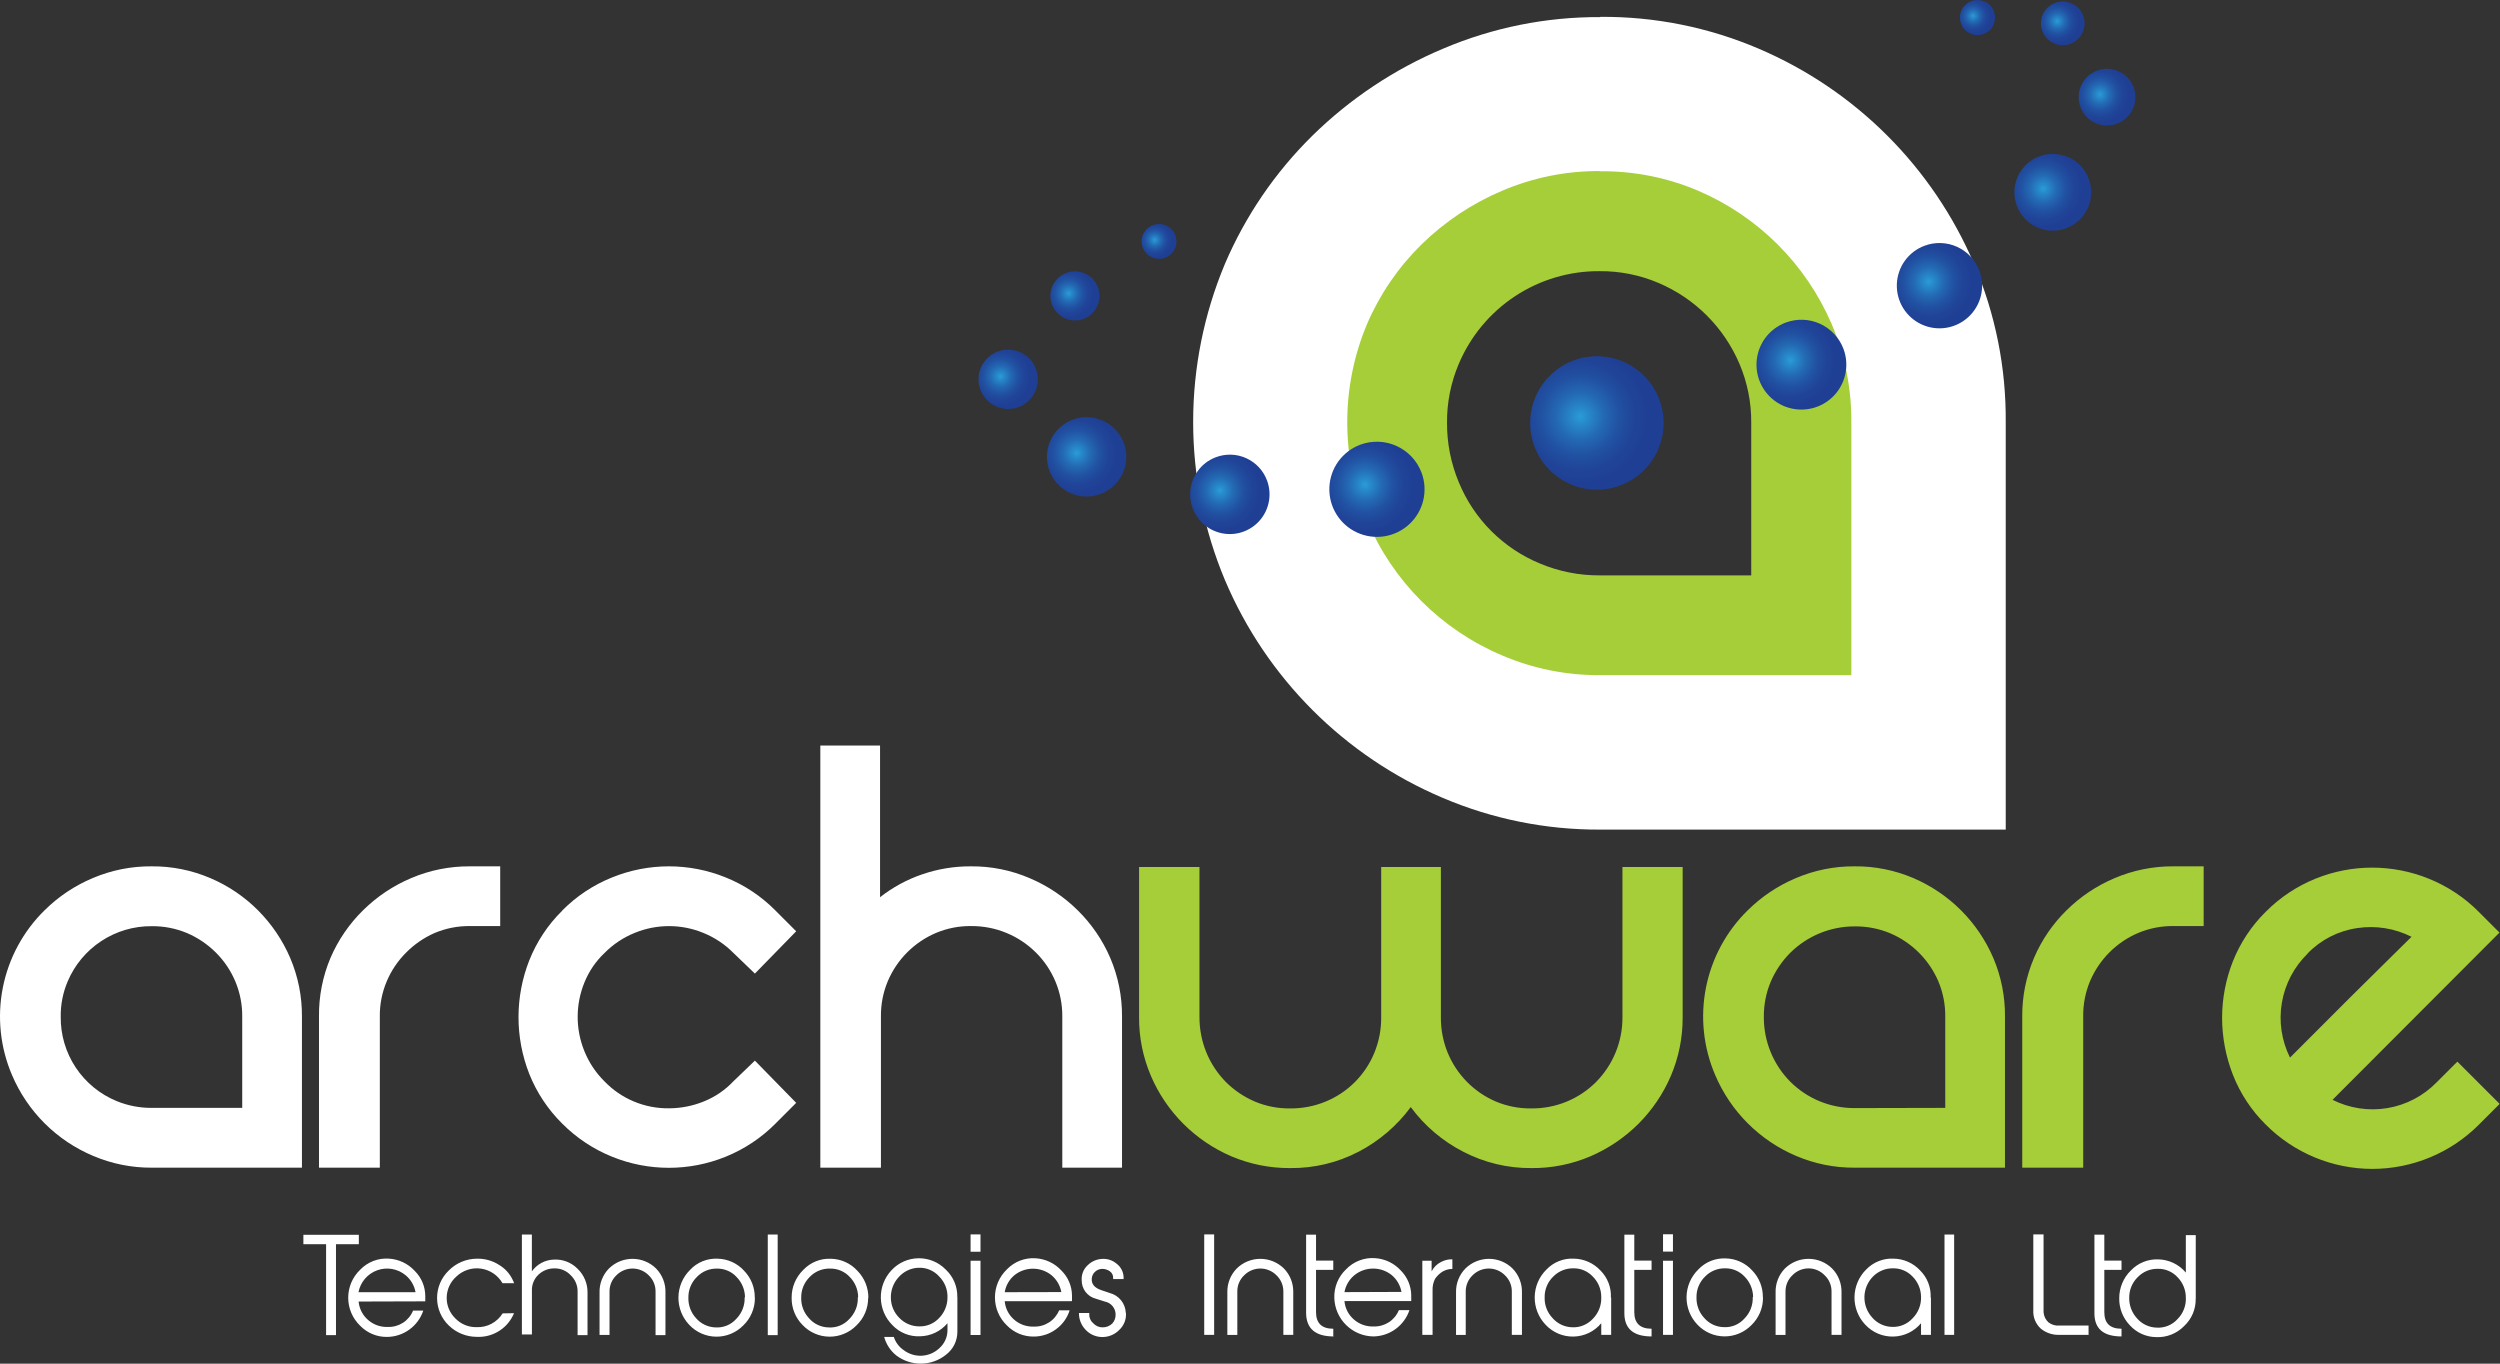 <svg width="99" height="54" viewBox="0 0 99 54" fill="none" xmlns="http://www.w3.org/2000/svg">
<rect x="0" y="0" width="99" height="54" fill="#333333" stroke="none"/>
<path fill-rule="evenodd" clip-rule="evenodd" d="M6.004 34.307C6.802 34.3 7.593 34.459 8.328 34.773C9.033 35.072 9.674 35.505 10.216 36.048C10.756 36.59 11.189 37.229 11.491 37.933C11.805 38.668 11.963 39.46 11.957 40.26V46.24H6.004C5.209 46.244 4.422 46.085 3.691 45.774C2.243 45.166 1.09 44.018 0.476 42.573C0.009 41.482 -0.118 40.275 0.112 39.111C0.342 37.947 0.918 36.879 1.765 36.048C2.313 35.505 2.96 35.072 3.672 34.773C4.409 34.459 5.203 34.3 6.004 34.307V34.307ZM9.592 43.872V40.26C9.597 39.781 9.504 39.306 9.319 38.865C9.139 38.437 8.877 38.048 8.548 37.721C8.22 37.394 7.833 37.132 7.407 36.95C6.965 36.765 6.491 36.672 6.012 36.677C5.301 36.67 4.604 36.875 4.011 37.266C3.417 37.656 2.953 38.215 2.677 38.87C2.491 39.311 2.398 39.786 2.405 40.265C2.397 40.978 2.603 41.676 2.997 42.271C3.39 42.865 3.953 43.328 4.612 43.6C5.058 43.784 5.537 43.877 6.02 43.872H9.592ZM19.808 34.307V36.672H18.612C18.134 36.666 17.659 36.759 17.217 36.944C16.794 37.129 16.409 37.392 16.084 37.721C15.755 38.048 15.493 38.437 15.313 38.865C15.127 39.306 15.034 39.781 15.041 40.26V46.24H12.632V40.26C12.622 39.461 12.777 38.669 13.087 37.933C13.391 37.227 13.828 36.587 14.376 36.048C14.925 35.506 15.572 35.073 16.283 34.773C17.014 34.461 17.801 34.303 18.596 34.307H19.808ZM22.26 36.061C22.823 35.491 23.497 35.043 24.241 34.745C25.681 34.161 27.293 34.161 28.734 34.745C29.477 35.043 30.15 35.491 30.712 36.061L31.529 36.879L29.894 38.554L29.044 37.737C28.704 37.393 28.297 37.122 27.848 36.941C26.98 36.585 26.006 36.585 25.137 36.941C24.688 37.122 24.281 37.392 23.941 37.737C23.594 38.064 23.322 38.463 23.143 38.906C22.787 39.779 22.787 40.757 23.143 41.63C23.325 42.079 23.596 42.486 23.941 42.826C24.271 43.168 24.668 43.439 25.106 43.621C25.545 43.804 26.016 43.895 26.491 43.889C26.966 43.888 27.436 43.795 27.875 43.616C28.318 43.438 28.717 43.165 29.044 42.818L29.894 42.001L31.529 43.673L30.712 44.491C30.149 45.059 29.476 45.507 28.734 45.807C27.293 46.391 25.681 46.391 24.241 45.807C23.498 45.507 22.824 45.059 22.26 44.491C21.695 43.932 21.252 43.262 20.958 42.524C20.391 41.081 20.391 39.477 20.958 38.034C21.251 37.295 21.694 36.625 22.26 36.067V36.061ZM38.446 34.307C39.245 34.3 40.036 34.458 40.77 34.773C41.481 35.074 42.128 35.506 42.677 36.048C43.225 36.587 43.662 37.227 43.966 37.933C44.28 38.668 44.438 39.46 44.432 40.26V46.24H42.067V40.26C42.072 39.781 41.979 39.306 41.794 38.865C41.614 38.437 41.352 38.048 41.023 37.721C40.686 37.386 40.286 37.12 39.846 36.94C39.406 36.76 38.935 36.669 38.46 36.672C37.981 36.666 37.506 36.759 37.065 36.944C36.206 37.309 35.523 37.993 35.158 38.851C34.973 39.293 34.88 39.767 34.885 40.246V46.24H32.485V29.523H34.85V35.53C35.349 35.138 35.911 34.832 36.512 34.626C37.131 34.412 37.782 34.304 38.438 34.307H38.446Z" fill="white"/>
<path fill-rule="evenodd" clip-rule="evenodd" d="M66.633 34.334V40.287C66.637 41.081 66.479 41.867 66.17 42.597C65.866 43.309 65.428 43.957 64.881 44.504C64.333 45.05 63.685 45.488 62.974 45.793C62.239 46.105 61.448 46.263 60.65 46.256C59.707 46.265 58.776 46.041 57.939 45.605C57.121 45.185 56.411 44.581 55.866 43.84C55.323 44.577 54.618 45.181 53.806 45.605C52.966 46.044 52.03 46.267 51.082 46.256C50.288 46.26 49.501 46.102 48.769 45.793C48.057 45.489 47.41 45.051 46.862 44.504C46.314 43.957 45.876 43.31 45.573 42.597C45.262 41.867 45.103 41.081 45.107 40.287V34.334H47.499V40.287C47.498 41.246 47.874 42.168 48.548 42.851C48.877 43.178 49.266 43.44 49.693 43.622C50.134 43.807 50.609 43.899 51.087 43.894C51.571 43.898 52.049 43.806 52.496 43.622C52.928 43.444 53.321 43.182 53.652 42.851C53.982 42.52 54.244 42.128 54.422 41.696C54.606 41.249 54.699 40.77 54.695 40.287V34.334H57.059V40.287C57.055 40.77 57.148 41.249 57.332 41.696C57.691 42.562 58.376 43.254 59.239 43.622C59.681 43.807 60.157 43.899 60.637 43.894C61.12 43.898 61.599 43.806 62.045 43.622C62.477 43.443 62.869 43.181 63.2 42.851C63.535 42.513 63.8 42.113 63.98 41.673C64.16 41.233 64.252 40.762 64.249 40.287V34.334H66.633ZM73.444 34.307C74.243 34.3 75.036 34.458 75.771 34.773C77.192 35.381 78.324 36.513 78.934 37.933C79.247 38.668 79.405 39.461 79.397 40.26V46.24H73.436C72.642 46.244 71.856 46.086 71.126 45.774C69.683 45.162 68.534 44.015 67.922 42.573C67.453 41.482 67.326 40.275 67.556 39.111C67.786 37.946 68.362 36.879 69.21 36.048C69.759 35.505 70.406 35.072 71.117 34.773C71.848 34.461 72.634 34.303 73.428 34.307H73.444ZM77.032 43.872V40.26C77.037 39.781 76.945 39.306 76.76 38.865C76.394 38.007 75.71 37.324 74.853 36.958C74.41 36.773 73.934 36.681 73.455 36.685C72.98 36.683 72.508 36.774 72.069 36.954C71.629 37.134 71.228 37.399 70.891 37.734C70.564 38.063 70.303 38.452 70.12 38.878C69.935 39.32 69.843 39.795 69.848 40.273C69.845 40.749 69.937 41.22 70.117 41.66C70.297 42.1 70.562 42.5 70.897 42.837C71.228 43.167 71.62 43.429 72.052 43.608C72.499 43.792 72.978 43.885 73.46 43.88L77.032 43.872ZM87.265 34.307V36.672H86.069C85.59 36.666 85.116 36.759 84.674 36.944C83.816 37.309 83.132 37.993 82.767 38.851C82.582 39.293 82.489 39.767 82.495 40.246V46.24H80.081V40.26C80.074 39.46 80.233 38.668 80.547 37.933C80.849 37.227 81.287 36.586 81.835 36.048C82.384 35.505 83.031 35.072 83.742 34.773C84.474 34.461 85.261 34.303 86.055 34.307H87.265ZM97.31 42.039L98.986 43.714L98.168 44.532C97.615 45.088 96.957 45.53 96.232 45.831C95.507 46.132 94.73 46.288 93.945 46.288C93.16 46.288 92.383 46.132 91.659 45.831C90.934 45.53 90.276 45.088 89.722 44.532C89.154 43.972 88.71 43.297 88.42 42.554C88.141 41.837 87.996 41.075 87.995 40.306C87.996 39.542 88.14 38.785 88.42 38.075C88.713 37.336 89.156 36.666 89.722 36.108C90.286 35.539 90.96 35.091 91.703 34.792C93.14 34.212 94.747 34.214 96.182 34.797C96.925 35.097 97.599 35.544 98.163 36.113L98.98 36.93L92.368 43.553C93.039 43.89 93.8 44.005 94.54 43.881C95.28 43.757 95.962 43.401 96.487 42.864L97.305 42.047L97.31 42.039ZM91.384 37.761C90.846 38.285 90.488 38.966 90.362 39.707C90.236 40.447 90.349 41.209 90.684 41.881L91.654 40.911L93.035 39.529C93.524 39.041 93.993 38.576 94.444 38.135C94.894 37.693 95.245 37.347 95.496 37.097C94.835 36.763 94.087 36.642 93.354 36.751C92.601 36.858 91.905 37.214 91.376 37.761H91.384Z" fill="#A6CE39"/>
<path fill-rule="evenodd" clip-rule="evenodd" d="M14.21 49.269H13.305V52.871H12.913V49.269H12.014V48.899H14.21V49.269ZM16.841 51.533V51.321C16.84 51.136 16.803 50.953 16.731 50.782C16.659 50.611 16.554 50.456 16.422 50.326C16.157 50.038 15.791 49.865 15.4 49.842C15.19 49.827 14.979 49.859 14.782 49.935C14.585 50.012 14.407 50.13 14.261 50.283C14.112 50.426 13.993 50.598 13.912 50.788C13.831 50.979 13.789 51.183 13.789 51.39C13.789 51.597 13.831 51.802 13.912 51.992C13.993 52.183 14.112 52.355 14.261 52.498C14.4 52.641 14.566 52.754 14.749 52.831C14.933 52.907 15.13 52.945 15.329 52.942C15.647 52.939 15.955 52.837 16.212 52.65C16.469 52.464 16.661 52.202 16.762 51.901H16.357C16.276 52.098 16.138 52.265 15.96 52.381C15.781 52.496 15.572 52.554 15.359 52.547C15.074 52.559 14.795 52.462 14.58 52.274C14.363 52.089 14.227 51.826 14.201 51.541L16.841 51.533ZM16.455 51.171C16.408 50.91 16.271 50.674 16.068 50.504C15.914 50.375 15.729 50.288 15.531 50.253C15.334 50.217 15.13 50.234 14.941 50.302C14.752 50.369 14.584 50.485 14.453 50.637C14.322 50.79 14.234 50.974 14.196 51.171H16.455ZM20.356 52.002L20.315 52.092C20.185 52.358 19.98 52.581 19.724 52.731C19.469 52.882 19.175 52.954 18.879 52.939C18.466 52.939 18.069 52.778 17.773 52.49C17.626 52.349 17.509 52.18 17.429 51.992C17.349 51.805 17.308 51.603 17.308 51.4C17.308 51.196 17.349 50.995 17.429 50.807C17.509 50.62 17.626 50.451 17.773 50.31C17.92 50.162 18.094 50.045 18.286 49.965C18.479 49.885 18.685 49.844 18.893 49.844C19.199 49.838 19.501 49.922 19.759 50.087C19.997 50.227 20.188 50.436 20.304 50.686L20.361 50.814H19.898C19.809 50.659 19.686 50.527 19.538 50.426C19.39 50.327 19.221 50.262 19.044 50.237C18.867 50.212 18.687 50.228 18.517 50.284C18.348 50.34 18.193 50.433 18.065 50.558C17.948 50.662 17.855 50.789 17.79 50.931C17.726 51.073 17.691 51.226 17.689 51.382C17.686 51.538 17.716 51.693 17.777 51.837C17.837 51.98 17.927 52.11 18.04 52.217C18.148 52.328 18.278 52.415 18.422 52.473C18.565 52.531 18.719 52.559 18.874 52.555C19.078 52.564 19.282 52.518 19.462 52.422C19.643 52.326 19.796 52.184 19.904 52.01L20.356 52.002ZM23.266 52.871H22.873V51.144C22.874 51.024 22.851 50.905 22.804 50.794C22.757 50.683 22.688 50.584 22.601 50.501C22.519 50.412 22.419 50.342 22.307 50.295C22.196 50.248 22.076 50.226 21.955 50.228C21.719 50.225 21.491 50.316 21.32 50.479C21.236 50.559 21.17 50.655 21.126 50.762C21.081 50.869 21.061 50.984 21.064 51.1V52.846H20.667V48.888H21.062V50.346C21.16 50.207 21.289 50.093 21.439 50.012C21.589 49.931 21.755 49.886 21.925 49.88C22.1 49.869 22.274 49.896 22.437 49.958C22.6 50.021 22.748 50.117 22.871 50.242C22.999 50.365 23.101 50.514 23.169 50.679C23.237 50.843 23.27 51.02 23.266 51.198V52.871ZM26.352 52.871H25.96V51.144C25.961 51.024 25.938 50.905 25.891 50.794C25.844 50.683 25.775 50.584 25.688 50.501C25.604 50.416 25.505 50.349 25.395 50.304C25.285 50.258 25.168 50.234 25.049 50.234C24.93 50.234 24.812 50.258 24.703 50.304C24.593 50.349 24.494 50.416 24.41 50.501C24.323 50.583 24.253 50.683 24.206 50.794C24.159 50.904 24.136 51.024 24.137 51.144V52.863H23.742V51.185C23.737 51.009 23.768 50.834 23.832 50.67C23.896 50.506 23.992 50.357 24.116 50.231C24.364 49.987 24.699 49.85 25.047 49.85C25.396 49.85 25.731 49.987 25.979 50.231C26.102 50.357 26.199 50.506 26.263 50.67C26.327 50.834 26.358 51.009 26.352 51.185V52.863V52.871ZM29.894 51.397C29.896 51.6 29.855 51.802 29.776 51.989C29.697 52.177 29.581 52.346 29.434 52.487C29.294 52.63 29.127 52.743 28.942 52.819C28.758 52.896 28.559 52.934 28.36 52.932C28.16 52.93 27.963 52.888 27.78 52.807C27.597 52.727 27.432 52.611 27.295 52.465C27.014 52.17 26.86 51.776 26.866 51.369C26.872 50.961 27.038 50.572 27.328 50.286C27.467 50.137 27.636 50.021 27.824 49.945C28.012 49.869 28.215 49.834 28.418 49.844C28.614 49.848 28.808 49.892 28.988 49.973C29.167 50.054 29.328 50.17 29.461 50.316C29.599 50.457 29.708 50.624 29.782 50.808C29.855 50.992 29.891 51.188 29.889 51.386L29.894 51.397ZM29.502 51.367C29.497 51.068 29.378 50.783 29.169 50.569C29.072 50.462 28.952 50.378 28.819 50.321C28.686 50.263 28.543 50.235 28.398 50.236C28.249 50.233 28.101 50.26 27.963 50.316C27.825 50.373 27.701 50.458 27.598 50.566C27.489 50.672 27.402 50.8 27.345 50.94C27.286 51.081 27.258 51.231 27.26 51.383C27.251 51.685 27.36 51.979 27.565 52.201C27.661 52.312 27.78 52.403 27.913 52.465C28.046 52.528 28.191 52.562 28.338 52.566C28.491 52.575 28.644 52.549 28.786 52.491C28.927 52.432 29.054 52.342 29.156 52.228C29.266 52.117 29.353 51.983 29.41 51.837C29.467 51.691 29.494 51.535 29.488 51.378L29.502 51.367ZM30.796 52.871H30.404V48.888H30.796V52.871ZM34.379 51.397C34.38 51.601 34.339 51.802 34.259 51.99C34.18 52.177 34.063 52.346 33.915 52.487C33.776 52.63 33.608 52.743 33.424 52.819C33.239 52.896 33.041 52.934 32.841 52.932C32.642 52.93 32.444 52.888 32.261 52.807C32.078 52.727 31.914 52.611 31.777 52.465C31.638 52.324 31.529 52.156 31.456 51.973C31.382 51.789 31.346 51.592 31.349 51.394C31.347 51.188 31.386 50.984 31.465 50.794C31.545 50.604 31.662 50.432 31.809 50.288C31.949 50.141 32.118 50.025 32.306 49.949C32.494 49.872 32.697 49.838 32.899 49.847C33.099 49.85 33.296 49.894 33.478 49.977C33.66 50.059 33.822 50.178 33.956 50.326C34.095 50.468 34.204 50.635 34.278 50.819C34.352 51.003 34.389 51.199 34.387 51.397H34.379ZM33.983 51.367C33.98 51.068 33.861 50.782 33.651 50.569C33.553 50.463 33.435 50.378 33.302 50.321C33.17 50.264 33.027 50.235 32.883 50.236C32.731 50.23 32.58 50.257 32.439 50.313C32.298 50.37 32.171 50.456 32.066 50.566C31.957 50.673 31.871 50.8 31.813 50.94C31.755 51.081 31.726 51.232 31.728 51.383C31.718 51.686 31.829 51.98 32.036 52.201C32.131 52.312 32.249 52.403 32.382 52.465C32.515 52.528 32.66 52.563 32.807 52.566C32.962 52.577 33.117 52.552 33.261 52.494C33.405 52.435 33.534 52.344 33.638 52.228C33.748 52.117 33.834 51.983 33.892 51.837C33.949 51.691 33.975 51.535 33.97 51.378L33.983 51.367ZM37.912 51.367V52.729C37.914 52.908 37.873 53.085 37.794 53.246C37.714 53.406 37.598 53.546 37.454 53.653C37.177 53.873 36.835 53.995 36.481 54C36.127 54.005 35.782 53.892 35.498 53.68C35.262 53.492 35.092 53.233 35.013 52.942H35.395C35.463 53.155 35.601 53.34 35.787 53.465C35.994 53.623 36.251 53.701 36.511 53.686C36.77 53.671 37.016 53.564 37.204 53.383C37.304 53.294 37.384 53.184 37.438 53.062C37.493 52.939 37.52 52.806 37.52 52.672V52.4C37.386 52.559 37.219 52.688 37.031 52.777C36.843 52.866 36.638 52.914 36.43 52.917C36.227 52.926 36.025 52.891 35.837 52.815C35.649 52.739 35.48 52.623 35.34 52.476C35.052 52.189 34.887 51.8 34.881 51.393C34.874 50.986 35.028 50.592 35.308 50.297C35.444 50.15 35.61 50.033 35.793 49.952C35.977 49.871 36.175 49.829 36.375 49.827C36.575 49.825 36.774 49.863 36.959 49.94C37.144 50.017 37.312 50.131 37.452 50.275C37.6 50.414 37.718 50.583 37.797 50.771C37.876 50.959 37.914 51.161 37.909 51.364L37.912 51.367ZM37.52 51.397C37.527 51.24 37.502 51.084 37.445 50.937C37.388 50.791 37.301 50.658 37.19 50.547C37.086 50.431 36.958 50.34 36.814 50.281C36.67 50.221 36.515 50.195 36.359 50.204C36.212 50.21 36.068 50.247 35.936 50.31C35.803 50.374 35.685 50.464 35.588 50.574C35.383 50.796 35.271 51.089 35.278 51.392C35.279 51.541 35.309 51.689 35.368 51.826C35.426 51.964 35.511 52.088 35.618 52.193C35.721 52.3 35.846 52.384 35.983 52.441C36.12 52.499 36.268 52.527 36.416 52.525C36.562 52.527 36.705 52.499 36.839 52.441C36.972 52.384 37.092 52.299 37.19 52.193C37.399 51.98 37.517 51.695 37.52 51.397ZM38.828 49.569H38.435V48.883H38.828V49.569ZM38.828 52.866H38.435V49.926H38.828V52.871V52.866ZM42.416 51.528H39.787C39.811 51.812 39.946 52.075 40.163 52.261C40.379 52.448 40.658 52.546 40.944 52.533C41.157 52.54 41.366 52.481 41.544 52.366C41.722 52.251 41.861 52.084 41.942 51.888H42.358C42.263 52.191 42.072 52.456 41.813 52.642C41.56 52.827 41.255 52.927 40.942 52.928C40.742 52.931 40.544 52.893 40.36 52.817C40.176 52.741 40.01 52.627 39.871 52.484C39.722 52.341 39.603 52.169 39.522 51.978C39.441 51.788 39.4 51.584 39.4 51.377C39.4 51.17 39.441 50.965 39.522 50.775C39.603 50.585 39.722 50.413 39.871 50.269C40.017 50.117 40.194 49.998 40.391 49.922C40.588 49.845 40.799 49.813 41.01 49.828C41.4 49.851 41.767 50.025 42.032 50.313C42.297 50.575 42.448 50.931 42.451 51.304V51.517L42.416 51.528ZM42.029 51.166C41.981 50.904 41.843 50.668 41.639 50.498C41.431 50.331 41.172 50.24 40.905 50.24C40.638 50.24 40.379 50.331 40.171 50.498C39.967 50.669 39.83 50.908 39.787 51.171L42.029 51.166ZM44.587 51.983C44.598 52.111 44.579 52.24 44.532 52.359C44.484 52.479 44.41 52.586 44.315 52.672C44.222 52.766 44.111 52.839 43.987 52.886C43.864 52.933 43.732 52.953 43.601 52.945C43.482 52.938 43.366 52.908 43.259 52.857C43.152 52.806 43.056 52.733 42.977 52.645C42.813 52.469 42.723 52.237 42.726 51.996H43.135V52.095C43.14 52.155 43.157 52.214 43.186 52.268C43.215 52.322 43.254 52.37 43.301 52.408C43.346 52.456 43.4 52.495 43.461 52.522C43.521 52.549 43.586 52.563 43.653 52.563C43.725 52.565 43.796 52.553 43.864 52.528C43.931 52.502 43.993 52.463 44.045 52.413C44.133 52.317 44.181 52.19 44.178 52.059C44.179 51.936 44.136 51.817 44.057 51.722C43.979 51.627 43.869 51.563 43.748 51.541L43.405 51.432C43.24 51.392 43.094 51.297 42.99 51.163C42.887 51.029 42.832 50.864 42.835 50.694C42.828 50.586 42.845 50.477 42.885 50.375C42.925 50.274 42.987 50.183 43.067 50.108C43.224 49.95 43.437 49.858 43.661 49.852C43.866 49.842 44.067 49.912 44.222 50.046C44.302 50.107 44.368 50.185 44.415 50.275C44.462 50.364 44.489 50.463 44.494 50.563V50.651H44.08V50.599C44.081 50.549 44.07 50.499 44.047 50.454C44.024 50.41 43.991 50.371 43.95 50.343C43.861 50.28 43.755 50.247 43.647 50.247C43.539 50.249 43.436 50.292 43.358 50.367C43.282 50.438 43.238 50.536 43.233 50.64C43.22 50.85 43.346 51 43.609 51.089L43.95 51.204C44.125 51.25 44.282 51.351 44.396 51.493C44.509 51.635 44.575 51.809 44.581 51.991L44.587 51.983ZM48.061 52.86H47.687V48.883H48.08V52.86H48.061ZM51.213 52.86H50.821V51.144C50.822 51.024 50.798 50.905 50.751 50.794C50.704 50.683 50.635 50.584 50.548 50.501C50.464 50.416 50.365 50.349 50.255 50.304C50.146 50.258 50.028 50.234 49.909 50.234C49.79 50.234 49.673 50.258 49.563 50.304C49.453 50.349 49.354 50.416 49.27 50.501C49.183 50.583 49.113 50.683 49.066 50.794C49.02 50.904 48.996 51.023 48.998 51.144V52.863H48.603V51.185C48.598 51.009 48.628 50.834 48.692 50.67C48.756 50.506 48.853 50.357 48.976 50.231C49.225 49.987 49.56 49.85 49.909 49.85C50.258 49.85 50.593 49.987 50.842 50.231C50.965 50.357 51.061 50.506 51.125 50.67C51.188 50.834 51.218 51.009 51.213 51.185V52.863V52.86ZM52.812 52.923C52.096 52.923 51.733 52.618 51.722 52.007V48.893H52.115V49.92H52.798V50.288H52.115V51.961C52.115 52.4 52.343 52.618 52.798 52.618V52.945L52.812 52.923ZM55.885 51.522H53.24C53.265 51.807 53.401 52.07 53.618 52.255C53.834 52.443 54.113 52.54 54.398 52.528C54.61 52.535 54.819 52.477 54.998 52.362C55.176 52.246 55.315 52.079 55.395 51.882H55.814C55.713 52.182 55.521 52.444 55.265 52.63C55.009 52.817 54.701 52.919 54.384 52.923C53.98 52.917 53.595 52.755 53.307 52.472C53.019 52.189 52.852 51.806 52.839 51.403C52.831 51.191 52.869 50.979 52.949 50.783C53.03 50.587 53.151 50.41 53.305 50.264C53.451 50.111 53.629 49.993 53.826 49.917C54.022 49.84 54.233 49.808 54.444 49.822C54.835 49.845 55.203 50.019 55.468 50.307C55.732 50.57 55.882 50.926 55.885 51.299V51.511V51.522ZM55.498 51.16C55.451 50.899 55.315 50.663 55.111 50.493C54.903 50.326 54.643 50.235 54.376 50.235C54.109 50.235 53.849 50.326 53.64 50.493C53.431 50.663 53.289 50.903 53.24 51.168L55.498 51.16ZM57.506 50.25C57.345 50.25 57.188 50.303 57.059 50.4C56.97 50.468 56.892 50.55 56.828 50.642C56.757 50.783 56.723 50.94 56.73 51.097V52.86H56.324V49.926H56.692V50.346C56.772 50.187 56.901 50.058 57.059 49.978C57.199 49.901 57.356 49.864 57.514 49.869V50.261L57.506 50.25ZM60.261 52.86H59.868V51.144C59.869 51.024 59.846 50.905 59.799 50.794C59.752 50.683 59.683 50.584 59.596 50.501C59.512 50.416 59.412 50.349 59.302 50.303C59.193 50.258 59.075 50.234 58.956 50.234C58.837 50.234 58.719 50.258 58.609 50.303C58.499 50.349 58.399 50.416 58.315 50.501C58.228 50.584 58.159 50.683 58.112 50.794C58.066 50.905 58.042 51.024 58.043 51.144V52.863H57.659V51.185C57.654 51.009 57.684 50.834 57.748 50.67C57.812 50.506 57.909 50.357 58.032 50.231C58.281 49.987 58.615 49.85 58.964 49.85C59.312 49.85 59.647 49.987 59.895 50.231C60.019 50.357 60.115 50.506 60.179 50.67C60.243 50.834 60.274 51.009 60.269 51.185V52.863L60.261 52.86ZM63.802 51.383V52.86H63.41V52.4C63.276 52.56 63.11 52.691 62.922 52.782C62.734 52.873 62.529 52.923 62.32 52.928C62.111 52.934 61.903 52.894 61.711 52.813C61.518 52.732 61.345 52.61 61.203 52.457C60.922 52.162 60.768 51.768 60.774 51.361C60.78 50.953 60.946 50.564 61.236 50.277C61.375 50.13 61.545 50.015 61.733 49.94C61.921 49.865 62.123 49.831 62.326 49.842C62.524 49.846 62.72 49.889 62.901 49.97C63.082 50.051 63.245 50.168 63.38 50.313C63.519 50.453 63.627 50.62 63.698 50.803C63.769 50.987 63.801 51.184 63.791 51.381L63.802 51.383ZM63.41 51.353C63.409 51.054 63.289 50.767 63.078 50.555C62.98 50.449 62.86 50.365 62.727 50.308C62.594 50.251 62.451 50.223 62.307 50.226C62.158 50.223 62.01 50.251 61.872 50.307C61.734 50.364 61.609 50.449 61.506 50.555C61.397 50.661 61.31 50.788 61.252 50.929C61.194 51.07 61.165 51.221 61.168 51.373C61.163 51.522 61.187 51.672 61.24 51.812C61.293 51.952 61.373 52.081 61.476 52.19C61.572 52.301 61.69 52.392 61.823 52.456C61.955 52.519 62.1 52.555 62.247 52.56C62.402 52.569 62.556 52.544 62.7 52.485C62.844 52.427 62.973 52.337 63.078 52.223C63.188 52.111 63.275 51.977 63.332 51.831C63.389 51.684 63.416 51.527 63.41 51.37V51.353ZM65.402 52.923C64.686 52.923 64.327 52.618 64.325 52.007V48.893H64.718V49.92H65.402V50.288H64.718V51.961C64.718 52.4 64.947 52.618 65.402 52.618V52.945V52.923ZM66.249 49.564H65.856V48.877H66.249V49.564ZM66.249 52.86H65.856V49.926H66.249V52.871V52.86ZM69.815 51.386C69.817 51.59 69.776 51.791 69.697 51.979C69.618 52.166 69.501 52.335 69.355 52.476C69.215 52.619 69.048 52.732 68.863 52.808C68.679 52.885 68.481 52.923 68.281 52.921C68.081 52.919 67.884 52.877 67.701 52.796C67.518 52.716 67.353 52.6 67.216 52.454C66.935 52.159 66.781 51.765 66.787 51.358C66.793 50.95 66.959 50.561 67.249 50.275C67.388 50.127 67.557 50.01 67.745 49.934C67.933 49.858 68.136 49.824 68.338 49.833C68.535 49.837 68.729 49.881 68.909 49.962C69.088 50.043 69.249 50.159 69.382 50.305C69.52 50.446 69.629 50.614 69.703 50.797C69.776 50.981 69.812 51.178 69.81 51.375L69.815 51.386ZM69.423 51.356C69.418 51.057 69.299 50.772 69.09 50.558C68.993 50.452 68.873 50.367 68.74 50.31C68.608 50.252 68.464 50.224 68.319 50.226C68.17 50.222 68.022 50.249 67.884 50.306C67.746 50.362 67.621 50.447 67.518 50.555C67.41 50.661 67.323 50.789 67.265 50.929C67.207 51.07 67.178 51.221 67.181 51.373C67.172 51.675 67.281 51.968 67.486 52.19C67.582 52.301 67.701 52.392 67.834 52.455C67.967 52.517 68.112 52.552 68.26 52.555C68.412 52.564 68.565 52.538 68.707 52.48C68.848 52.421 68.975 52.331 69.077 52.217C69.187 52.106 69.274 51.973 69.331 51.827C69.388 51.68 69.415 51.524 69.409 51.367L69.423 51.356ZM72.924 52.86H72.529V51.144C72.53 51.023 72.507 50.904 72.46 50.794C72.413 50.683 72.344 50.583 72.256 50.501C72.174 50.415 72.076 50.347 71.967 50.3C71.858 50.253 71.74 50.229 71.621 50.228C71.501 50.228 71.383 50.252 71.272 50.299C71.162 50.346 71.062 50.414 70.978 50.501C70.891 50.584 70.822 50.683 70.775 50.794C70.729 50.905 70.705 51.024 70.706 51.144V52.863H70.314V51.185C70.308 51.009 70.338 50.834 70.402 50.67C70.465 50.506 70.561 50.357 70.684 50.231C70.933 49.987 71.268 49.85 71.617 49.85C71.966 49.85 72.301 49.987 72.55 50.231C72.674 50.357 72.77 50.506 72.834 50.67C72.898 50.834 72.929 51.009 72.924 51.185V52.863V52.86ZM76.465 51.383V52.86H76.073V52.4C75.939 52.56 75.772 52.691 75.584 52.782C75.396 52.873 75.19 52.923 74.981 52.928C74.772 52.934 74.564 52.894 74.372 52.813C74.179 52.732 74.006 52.61 73.864 52.457C73.584 52.161 73.431 51.767 73.438 51.361C73.444 50.953 73.608 50.565 73.896 50.277C74.036 50.131 74.206 50.016 74.394 49.941C74.582 49.865 74.784 49.832 74.986 49.842C75.184 49.845 75.38 49.888 75.561 49.969C75.743 50.05 75.906 50.167 76.04 50.313C76.18 50.452 76.288 50.619 76.36 50.803C76.431 50.987 76.463 51.184 76.454 51.381L76.465 51.383ZM76.073 51.353C76.071 51.054 75.951 50.768 75.741 50.555C75.642 50.45 75.523 50.365 75.39 50.309C75.257 50.252 75.114 50.224 74.97 50.226C74.82 50.222 74.672 50.25 74.534 50.307C74.395 50.364 74.27 50.448 74.166 50.555C73.956 50.771 73.836 51.058 73.831 51.359C73.826 51.66 73.936 51.951 74.139 52.174C74.234 52.285 74.352 52.375 74.484 52.439C74.617 52.503 74.76 52.538 74.907 52.544C75.062 52.553 75.217 52.528 75.361 52.469C75.505 52.411 75.633 52.321 75.738 52.206C75.849 52.095 75.936 51.961 75.994 51.815C76.052 51.668 76.079 51.511 76.073 51.353ZM77.381 52.86H77.002V48.888H77.384V52.871L77.381 52.86ZM82.694 52.86H81.552C81.281 52.871 81.016 52.781 80.808 52.607C80.709 52.514 80.632 52.401 80.582 52.276C80.532 52.15 80.511 52.014 80.519 51.879V48.883H80.925V51.961C80.93 52.038 80.949 52.114 80.983 52.184C81.017 52.253 81.064 52.316 81.121 52.367C81.247 52.463 81.405 52.508 81.563 52.492H82.707V52.874L82.694 52.86ZM84.012 52.923C83.296 52.923 82.939 52.618 82.939 52.007V48.893H83.331V49.92H84.012V50.288H83.331V51.961C83.331 52.4 83.557 52.618 84.012 52.618V52.945V52.923ZM86.952 51.416V48.91H86.559V50.395C86.426 50.235 86.259 50.105 86.071 50.015C85.883 49.925 85.678 49.876 85.47 49.871C85.267 49.863 85.065 49.898 84.877 49.974C84.689 50.05 84.52 50.166 84.38 50.313C84.233 50.456 84.117 50.628 84.039 50.818C83.96 51.007 83.92 51.211 83.922 51.416C83.919 51.614 83.955 51.81 84.028 51.994C84.101 52.178 84.21 52.345 84.347 52.487C84.48 52.631 84.64 52.747 84.819 52.827C84.998 52.907 85.192 52.948 85.388 52.95C85.593 52.959 85.798 52.924 85.988 52.848C86.179 52.772 86.351 52.656 86.494 52.509C86.643 52.37 86.761 52.201 86.839 52.013C86.918 51.825 86.955 51.623 86.949 51.419L86.952 51.416ZM86.559 51.386C86.567 51.543 86.541 51.7 86.484 51.846C86.427 51.992 86.341 52.125 86.23 52.236C86.126 52.352 85.997 52.442 85.853 52.501C85.709 52.559 85.554 52.584 85.399 52.574C85.252 52.57 85.108 52.535 84.975 52.472C84.842 52.41 84.724 52.32 84.628 52.209C84.423 51.987 84.311 51.694 84.317 51.392C84.315 51.24 84.344 51.089 84.402 50.948C84.46 50.808 84.546 50.68 84.655 50.574C84.758 50.467 84.883 50.381 85.021 50.325C85.159 50.268 85.307 50.241 85.456 50.245C85.601 50.242 85.745 50.27 85.879 50.328C86.012 50.385 86.132 50.47 86.23 50.577C86.441 50.792 86.56 51.082 86.559 51.383V51.386Z" fill="white"/>
<path fill-rule="evenodd" clip-rule="evenodd" d="M63.369 0.668C65.522 0.651 67.655 1.079 69.635 1.924C73.475 3.56 76.534 6.616 78.174 10.454C79.018 12.435 79.445 14.568 79.427 16.721V32.852H63.369C61.227 32.863 59.104 32.435 57.133 31.596C53.245 29.949 50.15 26.854 48.505 22.965C47.676 20.984 47.249 18.858 47.249 16.71C47.249 14.562 47.676 12.436 48.505 10.454C49.318 8.551 50.495 6.826 51.97 5.373C53.459 3.911 55.21 2.744 57.133 1.933C59.104 1.093 61.227 0.666 63.369 0.677V0.668ZM73.046 26.477V16.726C73.055 15.434 72.799 14.153 72.294 12.964C71.312 10.633 69.46 8.776 67.132 7.787C65.942 7.282 64.662 7.026 63.369 7.035C61.454 7.022 59.577 7.576 57.977 8.629C56.377 9.682 55.124 11.186 54.379 12.95C53.871 14.139 53.614 15.42 53.624 16.712C53.616 17.995 53.863 19.267 54.351 20.453C54.838 21.639 55.556 22.717 56.463 23.624C57.37 24.531 58.448 25.249 59.634 25.736C60.821 26.224 62.092 26.471 63.375 26.463L73.046 26.477Z" fill="white"/>
<path fill-rule="evenodd" clip-rule="evenodd" d="M63.355 6.782C64.692 6.768 66.016 7.03 67.246 7.553C69.624 8.57 71.519 10.464 72.537 12.841C73.06 14.071 73.325 15.395 73.313 16.732V26.736H63.355C62.026 26.743 60.709 26.478 59.487 25.956C57.072 24.937 55.15 23.015 54.131 20.6C53.616 19.372 53.351 18.053 53.351 16.721C53.351 15.389 53.616 14.07 54.131 12.841C54.637 11.659 55.369 10.588 56.286 9.686C57.209 8.78 58.295 8.056 59.487 7.553C60.709 7.031 62.026 6.766 63.355 6.774V6.782ZM69.349 22.785V16.74C69.355 15.939 69.196 15.145 68.883 14.408C68.27 12.967 67.123 11.819 65.682 11.207C64.944 10.891 64.15 10.732 63.347 10.738C62.159 10.729 60.994 11.073 60.001 11.726C59.008 12.38 58.231 13.313 57.768 14.408C57.455 15.145 57.296 15.939 57.302 16.74C57.298 17.549 57.456 18.35 57.768 19.096C58.065 19.82 58.503 20.477 59.056 21.031C59.61 21.584 60.267 22.022 60.991 22.319C61.737 22.631 62.538 22.79 63.347 22.785H69.349Z" fill="#A6CE39"/>
<path fill-rule="evenodd" clip-rule="evenodd" d="M62.312 14.274C61.822 14.457 61.398 14.781 61.093 15.205C60.787 15.629 60.614 16.134 60.596 16.657C60.577 17.179 60.714 17.695 60.989 18.14C61.264 18.584 61.665 18.938 62.141 19.154C62.616 19.371 63.145 19.442 63.661 19.358C64.177 19.274 64.657 19.039 65.039 18.683C65.421 18.326 65.689 17.864 65.809 17.356C65.929 16.847 65.895 16.314 65.712 15.824C65.466 15.168 64.97 14.637 64.333 14.346C63.695 14.056 62.969 14.03 62.312 14.274V14.274Z" fill="url(#paint0_radial_1033_637)"/>
<path fill-rule="evenodd" clip-rule="evenodd" d="M81.38 0.113C81.22 0.173 81.081 0.279 80.981 0.418C80.88 0.557 80.824 0.723 80.818 0.894C80.812 1.066 80.857 1.235 80.947 1.38C81.037 1.526 81.169 1.642 81.325 1.713C81.481 1.784 81.655 1.807 81.824 1.779C81.993 1.751 82.15 1.674 82.275 1.557C82.4 1.44 82.488 1.288 82.527 1.121C82.566 0.955 82.555 0.78 82.495 0.619C82.414 0.405 82.251 0.231 82.042 0.136C81.833 0.04 81.595 0.032 81.38 0.113V0.113Z" fill="url(#paint1_radial_1033_637)"/>
<path fill-rule="evenodd" clip-rule="evenodd" d="M78.065 0.044C77.936 0.092 77.824 0.178 77.744 0.289C77.663 0.4 77.618 0.533 77.613 0.67C77.608 0.808 77.644 0.943 77.716 1.06C77.788 1.177 77.893 1.27 78.018 1.327C78.143 1.384 78.282 1.403 78.418 1.381C78.554 1.359 78.68 1.298 78.78 1.204C78.881 1.111 78.952 0.989 78.983 0.856C79.015 0.722 79.006 0.582 78.958 0.453C78.927 0.367 78.879 0.289 78.817 0.222C78.754 0.155 78.68 0.101 78.597 0.063C78.514 0.025 78.424 0.004 78.332 0C78.241 -0.003 78.15 0.012 78.065 0.044V0.044Z" fill="url(#paint2_radial_1033_637)"/>
<path fill-rule="evenodd" clip-rule="evenodd" d="M83.045 2.796C82.837 2.874 82.657 3.011 82.527 3.191C82.397 3.371 82.323 3.586 82.316 3.808C82.308 4.03 82.366 4.249 82.482 4.438C82.599 4.627 82.769 4.777 82.971 4.869C83.173 4.961 83.398 4.991 83.617 4.956C83.836 4.92 84.04 4.821 84.202 4.669C84.365 4.518 84.479 4.322 84.53 4.106C84.581 3.89 84.567 3.663 84.489 3.455C84.438 3.317 84.36 3.19 84.259 3.082C84.159 2.974 84.038 2.887 83.904 2.826C83.77 2.764 83.625 2.73 83.477 2.725C83.33 2.72 83.183 2.744 83.045 2.796Z" fill="url(#paint3_radial_1033_637)"/>
<path fill-rule="evenodd" clip-rule="evenodd" d="M80.759 6.191C80.477 6.296 80.233 6.482 80.057 6.726C79.882 6.97 79.782 7.26 79.771 7.561C79.761 7.861 79.839 8.158 79.997 8.414C80.155 8.67 80.385 8.873 80.659 8.998C80.932 9.123 81.237 9.164 81.534 9.116C81.83 9.068 82.106 8.933 82.326 8.728C82.546 8.523 82.701 8.258 82.77 7.965C82.839 7.673 82.82 7.366 82.715 7.084C82.645 6.897 82.54 6.726 82.403 6.579C82.267 6.433 82.104 6.315 81.922 6.232C81.741 6.149 81.544 6.103 81.345 6.096C81.145 6.089 80.946 6.121 80.759 6.191Z" fill="url(#paint4_radial_1033_637)"/>
<path fill-rule="evenodd" clip-rule="evenodd" d="M76.207 9.733C75.894 9.85 75.624 10.058 75.43 10.329C75.235 10.601 75.126 10.924 75.115 11.257C75.104 11.591 75.192 11.92 75.368 12.204C75.544 12.487 75.8 12.712 76.103 12.85C76.407 12.989 76.745 13.034 77.074 12.98C77.404 12.927 77.71 12.776 77.954 12.549C78.198 12.322 78.37 12.027 78.447 11.702C78.523 11.377 78.502 11.037 78.386 10.724C78.309 10.516 78.191 10.325 78.039 10.162C77.887 9.999 77.705 9.868 77.502 9.775C77.3 9.683 77.081 9.632 76.859 9.625C76.636 9.617 76.415 9.654 76.207 9.733Z" fill="url(#paint5_radial_1033_637)"/>
<path fill-rule="evenodd" clip-rule="evenodd" d="M70.717 12.773C70.387 12.896 70.101 13.113 69.894 13.398C69.688 13.684 69.571 14.023 69.558 14.375C69.545 14.727 69.637 15.075 69.821 15.374C70.006 15.674 70.275 15.912 70.595 16.059C70.915 16.205 71.272 16.253 71.619 16.197C71.967 16.141 72.29 15.983 72.548 15.743C72.805 15.504 72.986 15.193 73.067 14.85C73.148 14.508 73.126 14.149 73.003 13.819C72.838 13.378 72.505 13.019 72.076 12.823C71.648 12.627 71.159 12.609 70.717 12.773V12.773Z" fill="url(#paint6_radial_1033_637)"/>
<path fill-rule="evenodd" clip-rule="evenodd" d="M53.869 17.609C53.52 17.739 53.217 17.97 52.998 18.272C52.78 18.575 52.657 18.935 52.643 19.307C52.63 19.68 52.727 20.048 52.923 20.366C53.118 20.683 53.404 20.935 53.743 21.09C54.082 21.245 54.459 21.296 54.828 21.237C55.196 21.177 55.538 21.01 55.811 20.756C56.084 20.502 56.276 20.173 56.362 19.81C56.447 19.447 56.424 19.067 56.294 18.718C56.118 18.25 55.764 17.871 55.31 17.663C54.856 17.455 54.338 17.436 53.869 17.609Z" fill="url(#paint7_radial_1033_637)"/>
<path fill-rule="evenodd" clip-rule="evenodd" d="M48.151 18.105C47.859 18.214 47.607 18.406 47.426 18.659C47.244 18.911 47.142 19.211 47.131 19.522C47.12 19.833 47.201 20.14 47.365 20.404C47.528 20.668 47.766 20.878 48.049 21.007C48.332 21.136 48.647 21.178 48.953 21.129C49.26 21.079 49.545 20.939 49.773 20.727C50 20.516 50.16 20.241 50.231 19.939C50.303 19.636 50.283 19.32 50.175 19.028C50.103 18.834 49.993 18.657 49.853 18.505C49.712 18.354 49.543 18.232 49.355 18.146C49.166 18.06 48.963 18.012 48.757 18.005C48.55 17.998 48.344 18.032 48.151 18.105Z" fill="url(#paint8_radial_1033_637)"/>
<path fill-rule="evenodd" clip-rule="evenodd" d="M42.481 16.617C42.19 16.726 41.937 16.918 41.755 17.17C41.573 17.422 41.47 17.723 41.459 18.034C41.447 18.344 41.529 18.651 41.692 18.916C41.855 19.181 42.094 19.391 42.376 19.52C42.659 19.649 42.974 19.692 43.281 19.642C43.588 19.592 43.873 19.453 44.101 19.241C44.328 19.029 44.488 18.754 44.559 18.452C44.631 18.149 44.611 17.832 44.502 17.541C44.356 17.151 44.061 16.834 43.682 16.662C43.303 16.488 42.871 16.472 42.481 16.617V16.617Z" fill="url(#paint9_radial_1033_637)"/>
<path fill-rule="evenodd" clip-rule="evenodd" d="M39.514 13.92C39.296 14.001 39.108 14.145 38.972 14.333C38.836 14.521 38.758 14.746 38.75 14.978C38.742 15.21 38.802 15.44 38.925 15.637C39.047 15.835 39.224 15.992 39.436 16.089C39.647 16.185 39.882 16.217 40.112 16.18C40.341 16.142 40.554 16.038 40.724 15.88C40.894 15.721 41.013 15.516 41.066 15.29C41.12 15.064 41.105 14.827 41.023 14.609C40.914 14.318 40.694 14.082 40.411 13.953C40.128 13.824 39.806 13.812 39.514 13.92V13.92Z" fill="url(#paint10_radial_1033_637)"/>
<path fill-rule="evenodd" clip-rule="evenodd" d="M42.239 10.803C42.057 10.869 41.898 10.987 41.784 11.143C41.67 11.299 41.604 11.485 41.596 11.678C41.589 11.872 41.638 12.063 41.74 12.227C41.841 12.392 41.989 12.523 42.165 12.603C42.341 12.683 42.536 12.709 42.727 12.678C42.918 12.646 43.095 12.559 43.236 12.426C43.376 12.293 43.474 12.122 43.517 11.933C43.56 11.745 43.545 11.547 43.475 11.367C43.384 11.13 43.204 10.938 42.972 10.832C42.741 10.727 42.477 10.716 42.239 10.803V10.803Z" fill="url(#paint11_radial_1033_637)"/>
<path fill-rule="evenodd" clip-rule="evenodd" d="M45.658 8.915C45.53 8.963 45.419 9.047 45.339 9.158C45.259 9.268 45.214 9.4 45.209 9.537C45.204 9.673 45.24 9.808 45.312 9.924C45.384 10.04 45.488 10.132 45.612 10.188C45.736 10.245 45.875 10.264 46.009 10.241C46.144 10.219 46.269 10.158 46.369 10.065C46.468 9.972 46.538 9.851 46.569 9.718C46.6 9.585 46.591 9.446 46.543 9.318C46.479 9.148 46.35 9.009 46.184 8.934C46.018 8.858 45.829 8.852 45.658 8.915Z" fill="url(#paint12_radial_1033_637)"/>
<defs>
<radialGradient id="paint0_radial_1033_637" cx="0" cy="0" r="1" gradientUnits="userSpaceOnUse" gradientTransform="translate(62.576 16.489) scale(2.643)">
<stop stop-color="#299CD7"/>
<stop offset="0.13" stop-color="#2788C9"/>
<stop offset="0.36" stop-color="#2368B2"/>
<stop offset="0.59" stop-color="#2151A2"/>
<stop offset="0.81" stop-color="#204498"/>
<stop offset="1" stop-color="#1F3F95"/>
</radialGradient>
<radialGradient id="paint1_radial_1033_637" cx="0" cy="0" r="1" gradientUnits="userSpaceOnUse" gradientTransform="translate(81.465 0.837) scale(0.866 0.866)">
<stop stop-color="#299CD7"/>
<stop offset="0.13" stop-color="#2788C9"/>
<stop offset="0.36" stop-color="#2368B2"/>
<stop offset="0.59" stop-color="#2151A2"/>
<stop offset="0.81" stop-color="#204498"/>
<stop offset="1" stop-color="#1F3F95"/>
</radialGradient>
<radialGradient id="paint2_radial_1033_637" cx="0" cy="0" r="1" gradientUnits="userSpaceOnUse" gradientTransform="translate(78.133 0.628) scale(0.695 0.695)">
<stop stop-color="#299CD7"/>
<stop offset="0.13" stop-color="#2788C9"/>
<stop offset="0.36" stop-color="#2368B2"/>
<stop offset="0.59" stop-color="#2151A2"/>
<stop offset="0.81" stop-color="#204498"/>
<stop offset="1" stop-color="#1F3F95"/>
</radialGradient>
<radialGradient id="paint3_radial_1033_637" cx="0" cy="0" r="1" gradientUnits="userSpaceOnUse" gradientTransform="translate(83.157 3.736) scale(1.122)">
<stop stop-color="#299CD7"/>
<stop offset="0.13" stop-color="#2788C9"/>
<stop offset="0.36" stop-color="#2368B2"/>
<stop offset="0.59" stop-color="#2151A2"/>
<stop offset="0.81" stop-color="#204498"/>
<stop offset="1" stop-color="#1F3F95"/>
</radialGradient>
<radialGradient id="paint4_radial_1033_637" cx="0" cy="0" r="1" gradientUnits="userSpaceOnUse" gradientTransform="translate(80.912 7.469) scale(1.52)">
<stop stop-color="#299CD7"/>
<stop offset="0.13" stop-color="#2788C9"/>
<stop offset="0.36" stop-color="#2368B2"/>
<stop offset="0.59" stop-color="#2151A2"/>
<stop offset="0.81" stop-color="#204498"/>
<stop offset="1" stop-color="#1F3F95"/>
</radialGradient>
<radialGradient id="paint5_radial_1033_637" cx="0" cy="0" r="1" gradientUnits="userSpaceOnUse" gradientTransform="translate(76.376 11.152) scale(1.689)">
<stop stop-color="#299CD7"/>
<stop offset="0.13" stop-color="#2788C9"/>
<stop offset="0.36" stop-color="#2368B2"/>
<stop offset="0.59" stop-color="#2151A2"/>
<stop offset="0.81" stop-color="#204498"/>
<stop offset="1" stop-color="#1F3F95"/>
</radialGradient>
<radialGradient id="paint6_radial_1033_637" cx="0" cy="0" r="1" gradientUnits="userSpaceOnUse" gradientTransform="translate(70.894 14.263) scale(1.779)">
<stop stop-color="#299CD7"/>
<stop offset="0.13" stop-color="#2788C9"/>
<stop offset="0.36" stop-color="#2368B2"/>
<stop offset="0.59" stop-color="#2151A2"/>
<stop offset="0.81" stop-color="#204498"/>
<stop offset="1" stop-color="#1F3F95"/>
</radialGradient>
<radialGradient id="paint7_radial_1033_637" cx="0" cy="0" r="1" gradientUnits="userSpaceOnUse" gradientTransform="translate(54.057 19.192) scale(1.885)">
<stop stop-color="#299CD7"/>
<stop offset="0.13" stop-color="#2788C9"/>
<stop offset="0.36" stop-color="#2368B2"/>
<stop offset="0.59" stop-color="#2151A2"/>
<stop offset="0.81" stop-color="#204498"/>
<stop offset="1" stop-color="#1F3F95"/>
</radialGradient>
<radialGradient id="paint8_radial_1033_637" cx="0" cy="0" r="1" gradientUnits="userSpaceOnUse" gradientTransform="translate(48.309 19.423) scale(1.572)">
<stop stop-color="#299CD7"/>
<stop offset="0.13" stop-color="#2788C9"/>
<stop offset="0.36" stop-color="#2368B2"/>
<stop offset="0.59" stop-color="#2151A2"/>
<stop offset="0.81" stop-color="#204498"/>
<stop offset="1" stop-color="#1F3F95"/>
</radialGradient>
<radialGradient id="paint9_radial_1033_637" cx="0" cy="0" r="1" gradientUnits="userSpaceOnUse" gradientTransform="translate(42.636 17.936) scale(1.572)">
<stop stop-color="#299CD7"/>
<stop offset="0.13" stop-color="#2788C9"/>
<stop offset="0.36" stop-color="#2368B2"/>
<stop offset="0.59" stop-color="#2151A2"/>
<stop offset="0.81" stop-color="#204498"/>
<stop offset="1" stop-color="#1F3F95"/>
</radialGradient>
<radialGradient id="paint10_radial_1033_637" cx="0" cy="0" r="1" gradientUnits="userSpaceOnUse" gradientTransform="translate(39.62 14.903) scale(1.174)">
<stop stop-color="#299CD7"/>
<stop offset="0.13" stop-color="#2788C9"/>
<stop offset="0.36" stop-color="#2368B2"/>
<stop offset="0.59" stop-color="#2151A2"/>
<stop offset="0.81" stop-color="#204498"/>
<stop offset="1" stop-color="#1F3F95"/>
</radialGradient>
<radialGradient id="paint11_radial_1033_637" cx="0" cy="0" r="1" gradientUnits="userSpaceOnUse" gradientTransform="translate(42.32 11.618) scale(0.973)">
<stop stop-color="#299CD7"/>
<stop offset="0.13" stop-color="#2788C9"/>
<stop offset="0.36" stop-color="#2368B2"/>
<stop offset="0.59" stop-color="#2151A2"/>
<stop offset="0.81" stop-color="#204498"/>
<stop offset="1" stop-color="#1F3F95"/>
</radialGradient>
<radialGradient id="paint12_radial_1033_637" cx="0" cy="0" r="1" gradientUnits="userSpaceOnUse" gradientTransform="translate(45.726 9.501) scale(0.689 0.689)">
<stop stop-color="#299CD7"/>
<stop offset="0.13" stop-color="#2788C9"/>
<stop offset="0.36" stop-color="#2368B2"/>
<stop offset="0.59" stop-color="#2151A2"/>
<stop offset="0.81" stop-color="#204498"/>
<stop offset="1" stop-color="#1F3F95"/>
</radialGradient>
</defs>
</svg>
